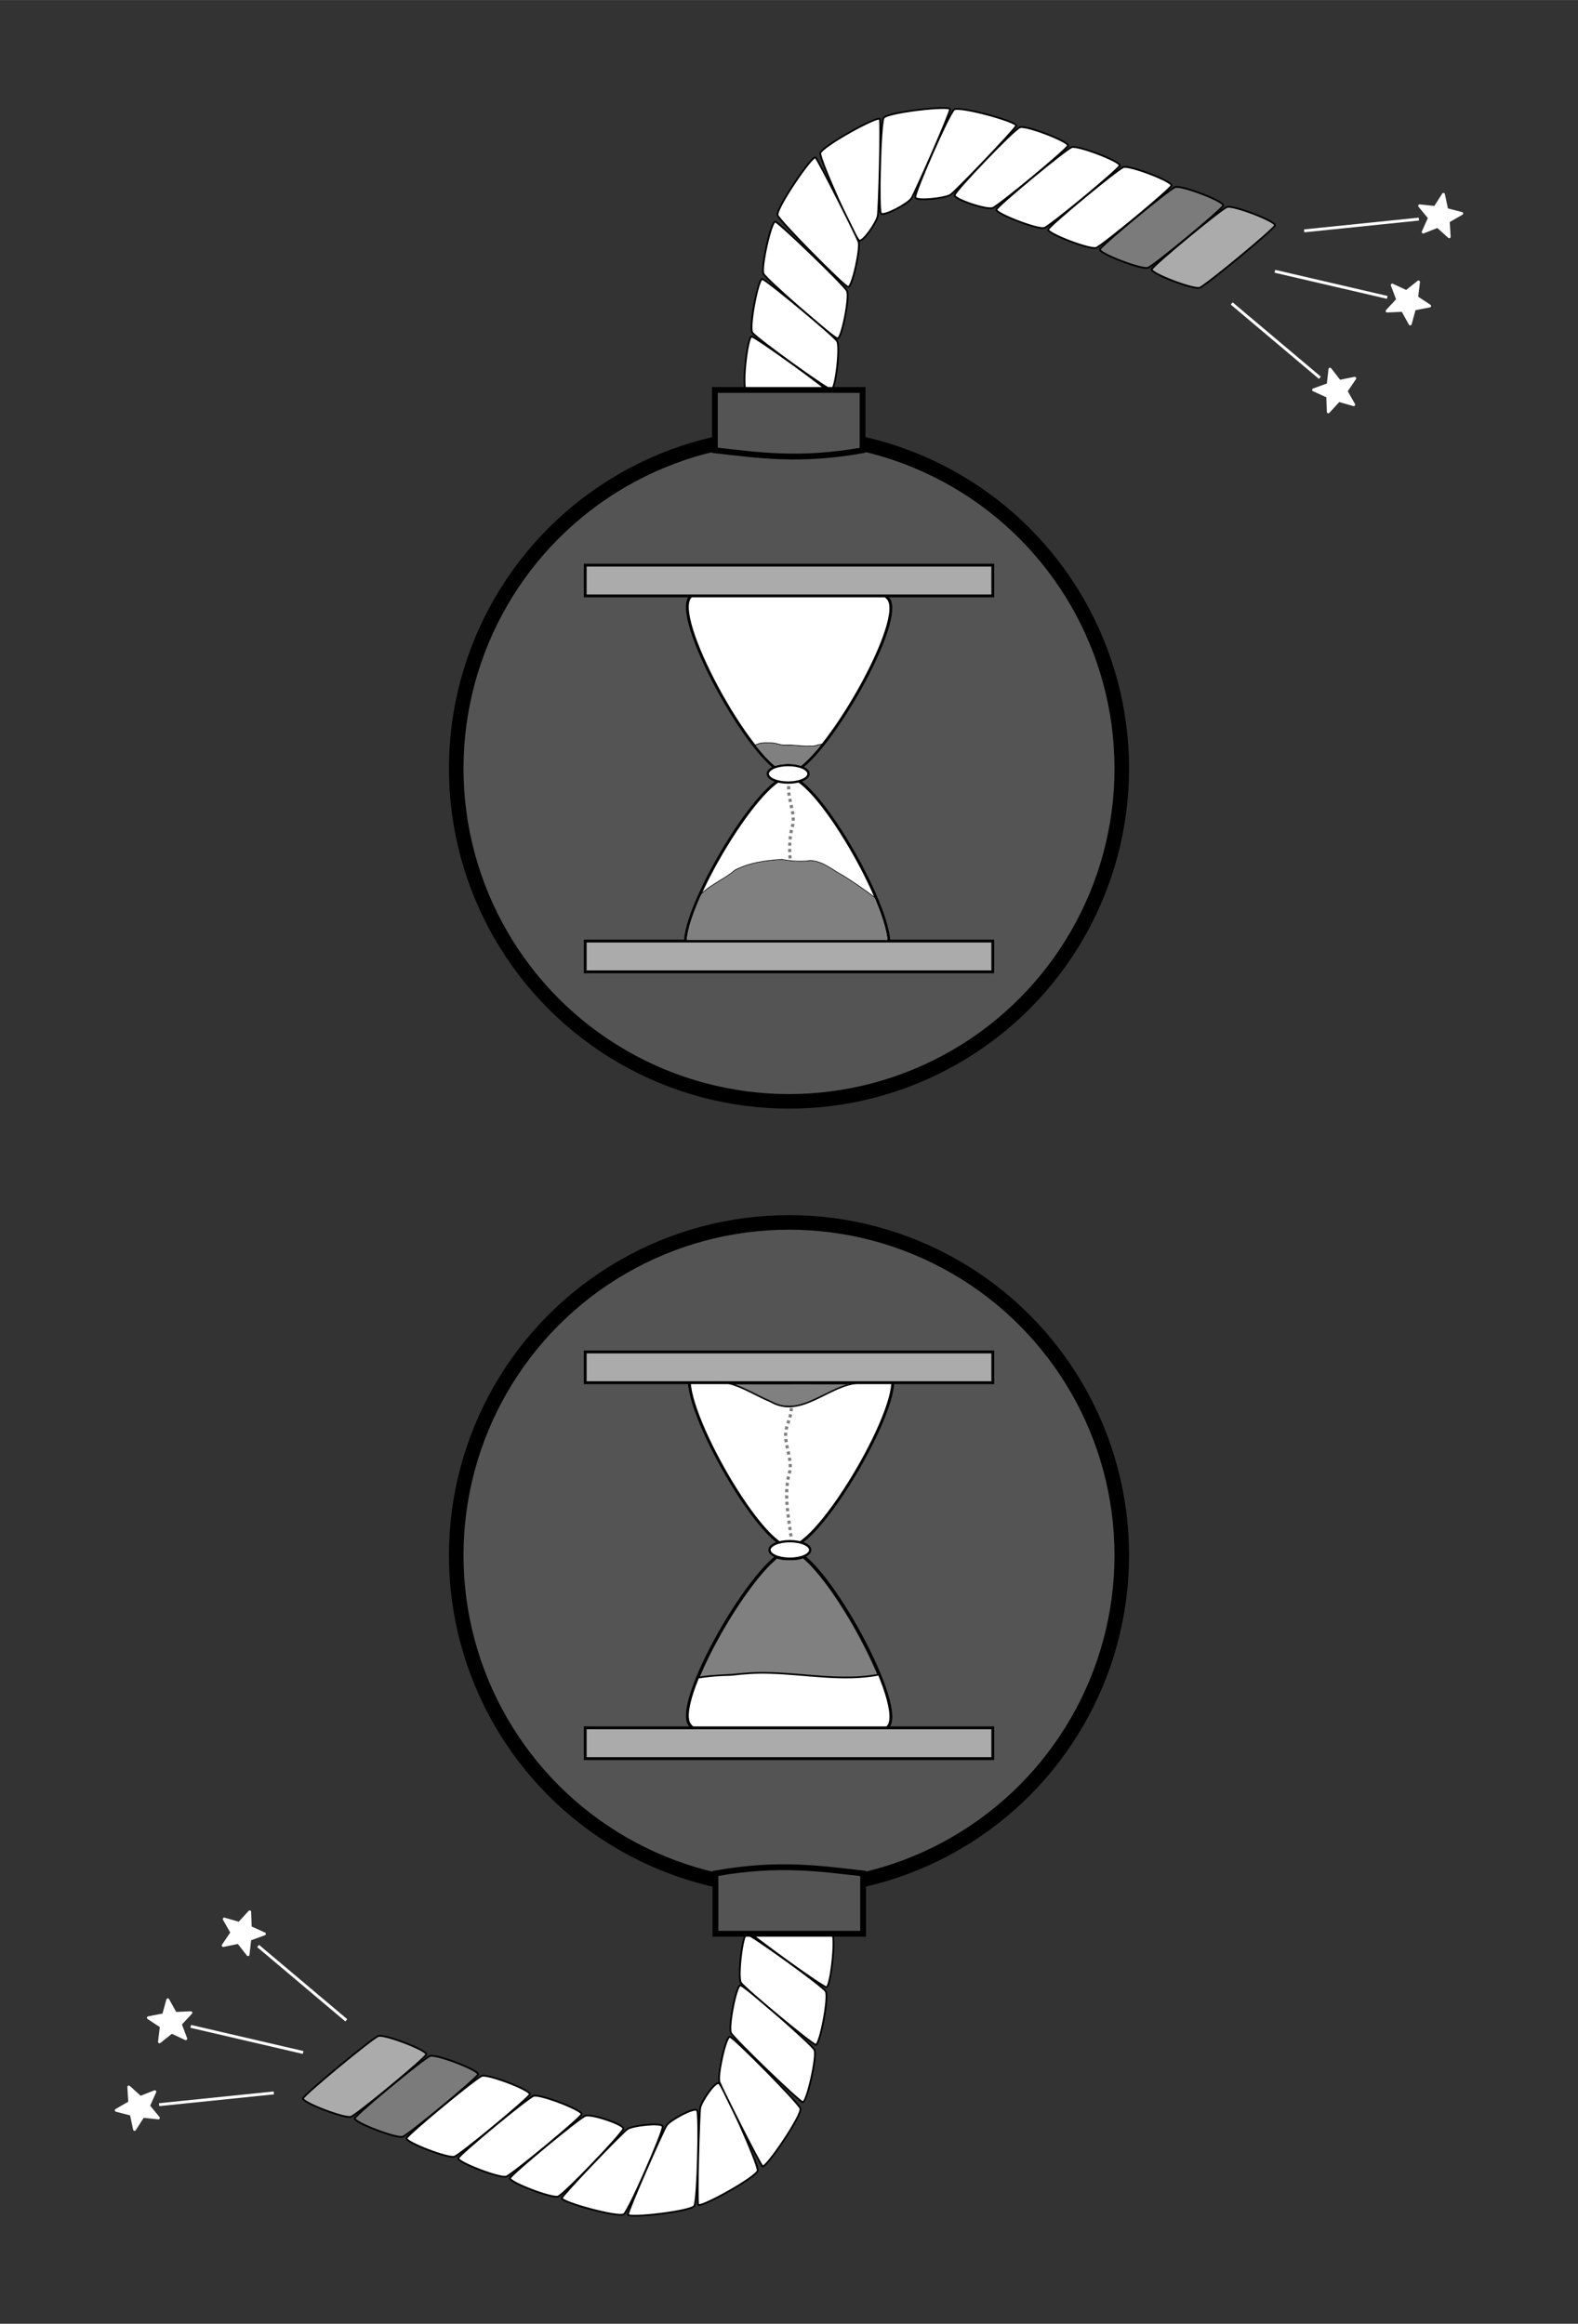 <?xml version="1.0" encoding="UTF-8" standalone="no"?>
<!-- Created with Inkscape (http://www.inkscape.org/) -->

<svg
   xmlns:dc="http://purl.org/dc/elements/1.1/"
   xmlns:cc="http://creativecommons.org/ns#"
   xmlns:rdf="http://www.w3.org/1999/02/22-rdf-syntax-ns#"
   xmlns:svg="http://www.w3.org/2000/svg"
   xmlns="http://www.w3.org/2000/svg"
   xmlns:sodipodi="http://sodipodi.sourceforge.net/DTD/sodipodi-0.dtd"
   xmlns:inkscape="http://www.inkscape.org/namespaces/inkscape"
   sodipodi:docname="until_past-future.svg"
   inkscape:version="0.92.4 (5da689c313, 2019-01-14)"
   version="1.1"
   id="svg2"
   viewBox="0 0 720 1060"
   height="11.778in"
   width="8in"
   inkscape:export-filename="C:\Users\Giltwist\Dropbox\Tarot\Minors\export\until-past_future.png"
   inkscape:export-xdpi="300"
   inkscape:export-ydpi="300">
  <rect x="0" y="0" width="720" height="1060" fill="#333333" stroke="none"/>
  <sodipodi:namedview
     inkscape:window-maximized="1"
     inkscape:window-y="-8"
     inkscape:window-x="-8"
     inkscape:window-height="1377"
     inkscape:window-width="2560"
     units="in"
     showgrid="false"
     inkscape:current-layer="layer1"
     inkscape:document-units="px"
     inkscape:cy="542.40001"
     inkscape:cx="32.212154"
     inkscape:zoom="0.98994949"
     inkscape:pageshadow="2"
     inkscape:pageopacity="0"
     borderopacity="1.0"
     bordercolor="#666666"
     pagecolor="#000000"
     id="base"
     showguides="true"
     inkscape:guide-bbox="true">
    <sodipodi:guide
       position="359.109,747.008"
       orientation="1,0"
       id="guide4140"
       inkscape:locked="false" />
    <sodipodi:guide
       position="-77.782,526.289"
       orientation="0,1"
       id="guide4149"
       inkscape:locked="false" />
  </sodipodi:namedview>
  <defs
     id="defs4">
    <inkscape:path-effect
       effect="powerstroke"
       id="path-effect4186"
       is_visible="true"
       offset_points="0,0.5"
       sort_points="true"
       interpolator_type="CubicBezierJohan"
       interpolator_beta="0.2"
       start_linecap_type="zerowidth"
       linejoin_type="round"
       miter_limit="4"
       end_linecap_type="zerowidth"
       cusp_linecap_type="round" />
  </defs>
  <g
     inkscape:label="Layer 1"
     inkscape:groupmode="layer"
     id="layer1"
     transform="translate(0,7.638)">
    <circle
       style="opacity:1;fill:#808080;fill-opacity:1;fill-rule:evenodd;stroke:#000000;stroke-width:4.688;stroke-linecap:butt;stroke-linejoin:miter;stroke-miterlimit:4;stroke-dasharray:none;stroke-dashoffset:0;stroke-opacity:1;paint-order:markers stroke fill"
       id="path3015"
       cx="360"
       cy="527.367"
       r="0" />
    <circle
       style="opacity:1;fill:#545454;fill-opacity:1;fill-rule:evenodd;stroke:#000000;stroke-width:6.643;stroke-linecap:butt;stroke-linejoin:miter;stroke-miterlimit:4;stroke-dasharray:none;stroke-dashoffset:0;stroke-opacity:1;paint-order:markers stroke fill"
       id="path3047-2"
       cx="-360"
       cy="-701.811"
       r="151.837"
       transform="scale(-1)" />
    <path
       inkscape:connector-curvature="0"
       style="opacity:1;fill:#ababab;fill-opacity:1;fill-rule:nonzero;stroke:#000000;stroke-width:0.801;stroke-linecap:square;stroke-linejoin:miter;stroke-miterlimit:4;stroke-dasharray:none;stroke-dashoffset:0;stroke-opacity:1;paint-order:markers fill stroke"
       d="m 138.26,949.536 c -0.617,1.823 19.104,9.397 21.888,8.406 2.784,-0.991 33.738,-26.598 34.355,-28.421 0.617,-1.823 -19.104,-9.397 -21.888,-8.406 -2.784,0.991 -33.738,26.598 -34.355,28.421 0,0 0,0 0,0"
       id="path1019-2" />
    <path
       inkscape:connector-curvature="0"
       style="opacity:1;fill:#808080;fill-opacity:0.941;fill-rule:nonzero;stroke:#000000;stroke-width:0.801;stroke-linecap:square;stroke-linejoin:miter;stroke-miterlimit:4;stroke-dasharray:none;stroke-dashoffset:0;stroke-opacity:1;paint-order:markers fill stroke"
       d="m 161.879,958.633 c -0.617,1.823 19.104,9.397 21.888,8.406 2.784,-0.991 33.738,-26.598 34.355,-28.421 0.617,-1.823 -19.104,-9.397 -21.888,-8.406 -2.784,0.991 -33.738,26.598 -34.355,28.421 0,0 0,0 0,0"
       id="path1017-8" />
    <path
       inkscape:connector-curvature="0"
       style="opacity:1;fill:#ffffff;fill-opacity:1;fill-rule:nonzero;stroke:#000000;stroke-width:0.801;stroke-linecap:square;stroke-linejoin:miter;stroke-miterlimit:4;stroke-dasharray:none;stroke-dashoffset:0;stroke-opacity:1;paint-order:markers fill stroke"
       d="m 185.498,967.729 c -0.617,1.823 19.104,9.397 21.888,8.406 2.784,-0.991 33.738,-26.598 34.355,-28.421 0.617,-1.823 -19.104,-9.397 -21.888,-8.406 -2.784,0.991 -33.738,26.598 -34.355,28.421 0,0 0,0 0,0"
       id="path1015-5" />
    <path
       inkscape:connector-curvature="0"
       style="opacity:1;fill:#ffffff;fill-opacity:1;fill-rule:nonzero;stroke:#000000;stroke-width:0.801;stroke-linecap:square;stroke-linejoin:miter;stroke-miterlimit:4;stroke-dasharray:none;stroke-dashoffset:0;stroke-opacity:1;paint-order:markers fill stroke"
       d="m 209.116,976.826 c -0.617,1.823 19.104,9.397 21.888,8.406 2.784,-0.991 33.738,-26.598 34.355,-28.421 0.617,-1.823 -19.104,-9.397 -21.888,-8.406 -2.784,0.991 -33.738,26.598 -34.355,28.421 0,0 0,0 0,0"
       id="path1013-8" />
    <path
       inkscape:connector-curvature="0"
       style="opacity:1;fill:#ffffff;fill-opacity:1;fill-rule:nonzero;stroke:#000000;stroke-width:0.801;stroke-linecap:square;stroke-linejoin:miter;stroke-miterlimit:4;stroke-dasharray:none;stroke-dashoffset:0;stroke-opacity:1;paint-order:markers fill stroke"
       d="m 232.735,985.923 c -0.617,1.823 19.104,9.397 21.888,8.406 2.784,-0.991 29.675,-29.062 29.8,-30.982 0.125,-1.92 -14.549,-6.835 -17.333,-5.845 -2.784,0.991 -33.738,26.598 -34.355,28.421 0,0 0,0 0,0"
       id="path1011-8" />
    <path
       inkscape:connector-curvature="0"
       style="opacity:1;fill:#ffffff;fill-opacity:1;fill-rule:nonzero;stroke:#000000;stroke-width:0.801;stroke-linecap:square;stroke-linejoin:miter;stroke-miterlimit:4;stroke-dasharray:none;stroke-dashoffset:0;stroke-opacity:1;paint-order:markers fill stroke"
       d="m 256.354,995.019 c -0.617,1.823 25.954,9.161 28.306,7.372 2.352,-1.788 18.291,-38.237 17.709,-40.072 -0.581,-1.834 -13.663,-0.43 -16.096,1.246 -2.433,1.677 -29.302,29.63 -29.92,31.453 0,0 0,0 0,0"
       id="path1009-5" />
    <path
       inkscape:connector-curvature="0"
       style="opacity:1;fill:#ffffff;fill-opacity:1;fill-rule:nonzero;stroke:#000000;stroke-width:0.801;stroke-linecap:square;stroke-linejoin:miter;stroke-miterlimit:4;stroke-dasharray:none;stroke-dashoffset:0;stroke-opacity:1;paint-order:markers fill stroke"
       d="m 286.519,1002.524 c -0.035,1.924 28.74,-1.389 30.279,-3.911 1.539,-2.522 2.494,-42.181 1.236,-43.637 -1.258,-1.456 -12.204,4.43 -13.861,6.876 -1.657,2.446 -17.619,38.748 -17.654,40.672 0,0 0,0 0,0"
       id="path1007-2" />
    <path
       inkscape:connector-curvature="0"
       style="opacity:1;fill:#ffffff;fill-opacity:1;fill-rule:nonzero;stroke:#000000;stroke-width:0.801;stroke-linecap:square;stroke-linejoin:miter;stroke-miterlimit:4;stroke-dasharray:none;stroke-dashoffset:0;stroke-opacity:1;paint-order:markers fill stroke"
       d="m 318.577,998.059 c 0.668,1.805 26.73,-12.629 27.125,-15.557 0.396,-2.928 -15.958,-39.148 -17.745,-39.861 -1.787,-0.713 -7.893,8.292 -8.451,11.193 -0.558,2.901 -1.598,42.421 -0.93,44.225 0,0 0,0 0,0"
       id="path1005-3" />
    <path
       inkscape:connector-curvature="0"
       style="opacity:1;fill:#ffffff;fill-opacity:1;fill-rule:nonzero;stroke:#000000;stroke-width:0.801;stroke-linecap:square;stroke-linejoin:miter;stroke-miterlimit:4;stroke-dasharray:none;stroke-dashoffset:0;stroke-opacity:1;paint-order:markers fill stroke"
       d="m 347.913,980.516 c 1.414,1.305 18.306,-23.565 17.288,-26.339 -1.018,-2.773 -30.26,-32.317 -32.146,-32.703 -1.885,-0.386 -5.817,17.834 -4.798,20.607 1.018,2.773 18.242,37.128 19.656,38.434 0,0 0,0 0,0"
       id="path1003-8" />
    <path
       inkscape:connector-curvature="0"
       style="opacity:1;fill:#ffffff;fill-opacity:1;fill-rule:nonzero;stroke:#000000;stroke-width:0.801;stroke-linecap:square;stroke-linejoin:miter;stroke-miterlimit:4;stroke-dasharray:none;stroke-dashoffset:0;stroke-opacity:1;paint-order:markers fill stroke"
       d="m 366.239,951.261 c 1.863,0.482 6.705,-21.156 5.377,-23.795 -1.329,-2.639 -31.84,-29.24 -33.747,-29.498 -1.907,-0.258 -5.672,19.065 -4.344,21.705 1.329,2.639 30.851,31.107 32.714,31.589 0,0 0,0 0,0"
       id="path1001-6" />
    <path
       inkscape:connector-curvature="0"
       style="opacity:1;fill:#ffffff;fill-opacity:1;fill-rule:nonzero;stroke:#000000;stroke-width:0.801;stroke-linecap:square;stroke-linejoin:miter;stroke-miterlimit:4;stroke-dasharray:none;stroke-dashoffset:0;stroke-opacity:1;paint-order:markers fill stroke"
       d="m 372.175,925.087 c 1.896,0.329 6.158,-21.913 4.569,-24.404 -1.589,-2.491 -34.124,-25.956 -36.047,-26.036 -1.923,-0.08 -4.224,19.647 -2.635,22.138 1.589,2.491 32.218,27.973 34.114,28.302 0,0 0,0 0,0"
       id="path999-9" />
    <path
       inkscape:connector-curvature="0"
       style="opacity:1;fill:#ffffff;fill-opacity:1;fill-rule:nonzero;stroke:#000000;stroke-width:0.801;stroke-linecap:square;stroke-linejoin:miter;stroke-miterlimit:4;stroke-dasharray:none;stroke-dashoffset:0;stroke-opacity:1;paint-order:markers fill stroke"
       d="m 377.028,898.841 c 1.915,0.193 4.423,-22.046 2.689,-24.439 -1.733,-2.393 -35.642,-24.13 -37.566,-24.121 -1.924,0.008 -3.013,20.117 -1.279,22.51 1.733,2.393 34.241,25.857 36.156,26.05 0,0 0,0 0,0"
       id="path997-7" />
    <g
       id="g1129-3"
       transform="matrix(1.417,0,0,-1.417,-147.473,1159.404)"
       style="stroke:#ffffff;stroke-opacity:1">
      <path
         inkscape:connector-curvature="0"
         id="path1123-3"
         d="m 192.245,149.854 -36.934,-3.788"
         style="fill:none;stroke:#ffffff;stroke-width:0.938px;stroke-linecap:butt;stroke-linejoin:miter;stroke-opacity:1" />
      <path
         inkscape:transform-center-y="0.46021218"
         inkscape:transform-center-x="4.7259348"
         transform="rotate(31.694,149.439,151.71)"
         d="m 146.15,153.785 -2.365,-4.411 -5.002,0.153 3.464,-3.612 -1.691,-4.71 4.506,2.178 3.957,-3.064 -0.679,4.958 4.137,2.816 -4.925,0.886 z"
         inkscape:randomized="0"
         inkscape:rounded="0"
         inkscape:flatsided="false"
         sodipodi:arg2="2.0948432"
         sodipodi:arg1="1.4665247"
         sodipodi:r2="3.2202094"
         sodipodi:r1="7.2379727"
         sodipodi:cy="146.58655"
         sodipodi:cx="145.39619"
         sodipodi:sides="5"
         id="path1125-1"
         style="opacity:1;fill:#ffffff;fill-opacity:1;fill-rule:nonzero;stroke:#ffffff;stroke-width:0.938;stroke-linecap:round;stroke-linejoin:round;stroke-miterlimit:4;stroke-dasharray:none;stroke-dashoffset:0;stroke-opacity:1;paint-order:stroke markers fill"
         sodipodi:type="star" />
    </g>
    <g
       transform="matrix(1.341,0.46,0.46,-1.341,-188.426,1041.145)"
       id="g1129-7-7"
       style="stroke:#ffffff;stroke-opacity:1">
      <path
         inkscape:connector-curvature="0"
         id="path1123-4-3"
         d="m 192.245,149.854 -36.934,-3.788"
         style="fill:none;stroke:#ffffff;stroke-width:0.938px;stroke-linecap:butt;stroke-linejoin:miter;stroke-opacity:1" />
      <path
         inkscape:transform-center-y="0.46021218"
         inkscape:transform-center-x="4.7259348"
         transform="rotate(31.694,149.439,151.71)"
         d="m 146.15,153.785 -2.365,-4.411 -5.002,0.153 3.464,-3.612 -1.691,-4.71 4.506,2.178 3.957,-3.064 -0.679,4.958 4.137,2.816 -4.925,0.886 z"
         inkscape:randomized="0"
         inkscape:rounded="0"
         inkscape:flatsided="false"
         sodipodi:arg2="2.0948432"
         sodipodi:arg1="1.4665247"
         sodipodi:r2="3.2202094"
         sodipodi:r1="7.2379727"
         sodipodi:cy="146.58655"
         sodipodi:cx="145.39619"
         sodipodi:sides="5"
         id="path1125-3-0"
         style="opacity:1;fill:#ffffff;fill-opacity:1;fill-rule:nonzero;stroke:#ffffff;stroke-width:0.938;stroke-linecap:round;stroke-linejoin:round;stroke-miterlimit:4;stroke-dasharray:none;stroke-dashoffset:0;stroke-opacity:1;paint-order:stroke markers fill"
         sodipodi:type="star" />
    </g>
    <g
       transform="matrix(0.985,1.019,1.019,-0.985,-184.062,865.649)"
       id="g1129-7-6-3"
       style="stroke:#ffffff;stroke-opacity:1">
      <path
         inkscape:connector-curvature="0"
         id="path1123-4-0-9"
         d="m 192.245,149.854 -36.934,-3.788"
         style="fill:none;stroke:#ffffff;stroke-width:0.938px;stroke-linecap:butt;stroke-linejoin:miter;stroke-opacity:1" />
      <path
         inkscape:transform-center-y="0.46021218"
         inkscape:transform-center-x="4.7259348"
         transform="rotate(31.694,149.439,151.71)"
         d="m 146.15,153.785 -2.365,-4.411 -5.002,0.153 3.464,-3.612 -1.691,-4.71 4.506,2.178 3.957,-3.064 -0.679,4.958 4.137,2.816 -4.925,0.886 z"
         inkscape:randomized="0"
         inkscape:rounded="0"
         inkscape:flatsided="false"
         sodipodi:arg2="2.0948432"
         sodipodi:arg1="1.4665247"
         sodipodi:r2="3.2202094"
         sodipodi:r1="7.2379727"
         sodipodi:cy="146.58655"
         sodipodi:cx="145.39619"
         sodipodi:sides="5"
         id="path1125-3-9-8"
         style="opacity:1;fill:#ffffff;fill-opacity:1;fill-rule:nonzero;stroke:#ffffff;stroke-width:0.938;stroke-linecap:round;stroke-linejoin:round;stroke-miterlimit:4;stroke-dasharray:none;stroke-dashoffset:0;stroke-opacity:1;paint-order:stroke markers fill"
         sodipodi:type="star" />
    </g>
    <path
       style="opacity:1;fill:#545454;fill-opacity:1;fill-rule:nonzero;stroke:#000000;stroke-width:2.657;stroke-linecap:square;stroke-linejoin:miter;stroke-miterlimit:4;stroke-dasharray:none;stroke-dashoffset:0;stroke-opacity:1;paint-order:markers fill stroke"
       d="m 326.438,874.481 h 67.378 v -27.521 c -19.713,-2.185 -38.457,-5.142 -67.378,0 z"
       id="rect2235-3"
       inkscape:connector-curvature="0"
       sodipodi:nodetypes="ccccc" />
    <circle
       style="opacity:1;fill:#545454;fill-opacity:1;fill-rule:evenodd;stroke:#000000;stroke-width:6.643;stroke-linecap:butt;stroke-linejoin:miter;stroke-miterlimit:4;stroke-dasharray:none;stroke-dashoffset:0;stroke-opacity:1;paint-order:markers stroke fill"
       id="path3047"
       cx="360"
       cy="342.914"
       r="151.837" />
    <path
       inkscape:connector-curvature="0"
       style="opacity:1;fill:#ababab;fill-opacity:1;fill-rule:nonzero;stroke:#000000;stroke-width:0.801;stroke-linecap:square;stroke-linejoin:miter;stroke-miterlimit:4;stroke-dasharray:none;stroke-dashoffset:0;stroke-opacity:1;paint-order:markers fill stroke"
       d="m 581.74,95.188 c 0.617,-1.823 -19.104,-9.397 -21.888,-8.406 -2.784,0.991 -33.738,26.598 -34.355,28.421 -0.617,1.823 19.104,9.397 21.888,8.406 2.784,-0.991 33.738,-26.598 34.355,-28.421 0,0 0,0 0,0"
       id="path1019" />
    <path
       inkscape:connector-curvature="0"
       style="opacity:1;fill:#808080;fill-opacity:0.941;fill-rule:nonzero;stroke:#000000;stroke-width:0.801;stroke-linecap:square;stroke-linejoin:miter;stroke-miterlimit:4;stroke-dasharray:none;stroke-dashoffset:0;stroke-opacity:1;paint-order:markers fill stroke"
       d="m 558.121,86.092 c 0.617,-1.823 -19.104,-9.397 -21.888,-8.406 -2.784,0.991 -33.738,26.598 -34.355,28.421 -0.617,1.823 19.104,9.397 21.888,8.406 2.784,-0.991 33.738,-26.598 34.355,-28.421 0,0 0,0 0,0"
       id="path1017" />
    <path
       inkscape:connector-curvature="0"
       style="opacity:1;fill:#ffffff;fill-opacity:1;fill-rule:nonzero;stroke:#000000;stroke-width:0.801;stroke-linecap:square;stroke-linejoin:miter;stroke-miterlimit:4;stroke-dasharray:none;stroke-dashoffset:0;stroke-opacity:1;paint-order:markers fill stroke"
       d="m 534.502,76.995 c 0.617,-1.823 -19.104,-9.397 -21.888,-8.406 -2.784,0.991 -33.738,26.598 -34.355,28.421 -0.617,1.823 19.104,9.397 21.888,8.406 2.784,-0.991 33.738,-26.598 34.355,-28.421 0,0 0,0 0,0"
       id="path1015" />
    <path
       inkscape:connector-curvature="0"
       style="opacity:1;fill:#ffffff;fill-opacity:1;fill-rule:nonzero;stroke:#000000;stroke-width:0.801;stroke-linecap:square;stroke-linejoin:miter;stroke-miterlimit:4;stroke-dasharray:none;stroke-dashoffset:0;stroke-opacity:1;paint-order:markers fill stroke"
       d="m 510.884,67.898 c 0.617,-1.823 -19.104,-9.397 -21.888,-8.406 -2.784,0.991 -33.738,26.598 -34.355,28.421 -0.617,1.823 19.104,9.397 21.888,8.406 2.784,-0.991 33.738,-26.598 34.355,-28.421 0,0 0,0 0,0"
       id="path1013" />
    <path
       inkscape:connector-curvature="0"
       style="opacity:1;fill:#ffffff;fill-opacity:1;fill-rule:nonzero;stroke:#000000;stroke-width:0.801;stroke-linecap:square;stroke-linejoin:miter;stroke-miterlimit:4;stroke-dasharray:none;stroke-dashoffset:0;stroke-opacity:1;paint-order:markers fill stroke"
       d="m 487.265,58.802 c 0.617,-1.823 -19.104,-9.397 -21.888,-8.406 -2.784,0.991 -29.675,29.062 -29.8,30.982 -0.125,1.92 14.549,6.835 17.333,5.845 2.784,-0.991 33.738,-26.598 34.355,-28.421 0,0 0,0 0,0"
       id="path1011" />
    <path
       inkscape:connector-curvature="0"
       style="opacity:1;fill:#ffffff;fill-opacity:1;fill-rule:nonzero;stroke:#000000;stroke-width:0.801;stroke-linecap:square;stroke-linejoin:miter;stroke-miterlimit:4;stroke-dasharray:none;stroke-dashoffset:0;stroke-opacity:1;paint-order:markers fill stroke"
       d="m 463.646,49.705 c 0.617,-1.823 -25.954,-9.161 -28.306,-7.372 -2.352,1.788 -18.291,38.237 -17.709,40.072 0.581,1.834 13.663,0.43 16.096,-1.246 2.433,-1.677 29.302,-29.63 29.92,-31.453 0,0 0,0 0,0"
       id="path1009" />
    <path
       inkscape:connector-curvature="0"
       style="opacity:1;fill:#ffffff;fill-opacity:1;fill-rule:nonzero;stroke:#000000;stroke-width:0.801;stroke-linecap:square;stroke-linejoin:miter;stroke-miterlimit:4;stroke-dasharray:none;stroke-dashoffset:0;stroke-opacity:1;paint-order:markers fill stroke"
       d="m 433.481,42.201 c 0.035,-1.924 -28.74,1.389 -30.279,3.911 -1.539,2.522 -2.494,42.181 -1.236,43.637 1.258,1.456 12.204,-4.43 13.861,-6.876 1.657,-2.446 17.619,-38.748 17.654,-40.672 0,0 0,0 0,0"
       id="path1007" />
    <path
       inkscape:connector-curvature="0"
       style="opacity:1;fill:#ffffff;fill-opacity:1;fill-rule:nonzero;stroke:#000000;stroke-width:0.801;stroke-linecap:square;stroke-linejoin:miter;stroke-miterlimit:4;stroke-dasharray:none;stroke-dashoffset:0;stroke-opacity:1;paint-order:markers fill stroke"
       d="m 401.423,46.665 c -0.668,-1.805 -26.73,12.629 -27.125,15.557 -0.396,2.928 15.958,39.148 17.745,39.861 1.787,0.713 7.893,-8.292 8.451,-11.193 0.558,-2.901 1.598,-42.421 0.93,-44.225 0,0 0,0 0,0"
       id="path1005" />
    <path
       inkscape:connector-curvature="0"
       style="opacity:1;fill:#ffffff;fill-opacity:1;fill-rule:nonzero;stroke:#000000;stroke-width:0.801;stroke-linecap:square;stroke-linejoin:miter;stroke-miterlimit:4;stroke-dasharray:none;stroke-dashoffset:0;stroke-opacity:1;paint-order:markers fill stroke"
       d="m 372.087,64.208 c -1.414,-1.305 -18.306,23.565 -17.288,26.339 1.018,2.773 30.26,32.317 32.146,32.702 1.885,0.386 5.817,-17.834 4.798,-20.607 -1.018,-2.773 -18.242,-37.128 -19.656,-38.434 0,0 0,0 0,0"
       id="path1003" />
    <path
       inkscape:connector-curvature="0"
       style="opacity:1;fill:#ffffff;fill-opacity:1;fill-rule:nonzero;stroke:#000000;stroke-width:0.801;stroke-linecap:square;stroke-linejoin:miter;stroke-miterlimit:4;stroke-dasharray:none;stroke-dashoffset:0;stroke-opacity:1;paint-order:markers fill stroke"
       d="m 353.761,93.464 c -1.863,-0.482 -6.705,21.156 -5.377,23.795 1.329,2.639 31.84,29.24 33.747,29.498 1.907,0.258 5.672,-19.065 4.344,-21.705 -1.329,-2.639 -30.851,-31.107 -32.714,-31.589 0,0 0,0 0,0"
       id="path1001" />
    <path
       inkscape:connector-curvature="0"
       style="opacity:1;fill:#ffffff;fill-opacity:1;fill-rule:nonzero;stroke:#000000;stroke-width:0.801;stroke-linecap:square;stroke-linejoin:miter;stroke-miterlimit:4;stroke-dasharray:none;stroke-dashoffset:0;stroke-opacity:1;paint-order:markers fill stroke"
       d="m 347.825,119.637 c -1.896,-0.329 -6.158,21.913 -4.569,24.404 1.589,2.491 34.124,25.956 36.047,26.036 1.923,0.08 4.224,-19.647 2.635,-22.138 -1.589,-2.491 -32.218,-27.973 -34.114,-28.302 0,0 0,0 0,0"
       id="path999" />
    <path
       inkscape:connector-curvature="0"
       style="opacity:1;fill:#ffffff;fill-opacity:1;fill-rule:nonzero;stroke:#000000;stroke-width:0.801;stroke-linecap:square;stroke-linejoin:miter;stroke-miterlimit:4;stroke-dasharray:none;stroke-dashoffset:0;stroke-opacity:1;paint-order:markers fill stroke"
       d="m 342.972,145.883 c -1.915,-0.193 -4.423,22.046 -2.689,24.439 1.733,2.393 35.642,24.13 37.566,24.121 1.924,-0.008 3.013,-20.117 1.279,-22.51 -1.733,-2.393 -34.241,-25.857 -36.156,-26.05 0,0 0,0 0,0"
       id="path997" />
    <g
       id="g1129"
       transform="matrix(-1.417,0,0,1.417,867.473,-114.68)"
       style="stroke:#ffffff;stroke-opacity:1">
      <path
         inkscape:connector-curvature="0"
         id="path1123"
         d="m 192.245,149.854 -36.934,-3.788"
         style="fill:none;stroke:#ffffff;stroke-width:0.938px;stroke-linecap:butt;stroke-linejoin:miter;stroke-opacity:1" />
      <path
         inkscape:transform-center-y="0.46021218"
         inkscape:transform-center-x="4.7259348"
         transform="rotate(31.694,149.439,151.71)"
         d="m 146.15,153.785 -2.365,-4.411 -5.002,0.153 3.464,-3.612 -1.691,-4.71 4.506,2.178 3.957,-3.064 -0.679,4.958 4.137,2.816 -4.925,0.886 z"
         inkscape:randomized="0"
         inkscape:rounded="0"
         inkscape:flatsided="false"
         sodipodi:arg2="2.0948432"
         sodipodi:arg1="1.4665247"
         sodipodi:r2="3.2202094"
         sodipodi:r1="7.2379727"
         sodipodi:cy="146.58655"
         sodipodi:cx="145.39619"
         sodipodi:sides="5"
         id="path1125"
         style="opacity:1;fill:#ffffff;fill-opacity:1;fill-rule:nonzero;stroke:#ffffff;stroke-width:0.938;stroke-linecap:round;stroke-linejoin:round;stroke-miterlimit:4;stroke-dasharray:none;stroke-dashoffset:0;stroke-opacity:1;paint-order:stroke markers fill"
         sodipodi:type="star" />
    </g>
    <g
       transform="matrix(-1.341,-0.46,-0.46,1.341,908.426,3.579)"
       id="g1129-7"
       style="stroke:#ffffff;stroke-opacity:1">
      <path
         inkscape:connector-curvature="0"
         id="path1123-4"
         d="m 192.245,149.854 -36.934,-3.788"
         style="fill:none;stroke:#ffffff;stroke-width:0.938px;stroke-linecap:butt;stroke-linejoin:miter;stroke-opacity:1" />
      <path
         inkscape:transform-center-y="0.46021218"
         inkscape:transform-center-x="4.7259348"
         transform="rotate(31.694,149.439,151.71)"
         d="m 146.15,153.785 -2.365,-4.411 -5.002,0.153 3.464,-3.612 -1.691,-4.71 4.506,2.178 3.957,-3.064 -0.679,4.958 4.137,2.816 -4.925,0.886 z"
         inkscape:randomized="0"
         inkscape:rounded="0"
         inkscape:flatsided="false"
         sodipodi:arg2="2.0948432"
         sodipodi:arg1="1.4665247"
         sodipodi:r2="3.2202094"
         sodipodi:r1="7.2379727"
         sodipodi:cy="146.58655"
         sodipodi:cx="145.39619"
         sodipodi:sides="5"
         id="path1125-3"
         style="opacity:1;fill:#ffffff;fill-opacity:1;fill-rule:nonzero;stroke:#ffffff;stroke-width:0.938;stroke-linecap:round;stroke-linejoin:round;stroke-miterlimit:4;stroke-dasharray:none;stroke-dashoffset:0;stroke-opacity:1;paint-order:stroke markers fill"
         sodipodi:type="star" />
    </g>
    <g
       transform="matrix(-0.985,-1.019,-1.019,0.985,904.062,179.075)"
       id="g1129-7-6"
       style="stroke:#ffffff;stroke-opacity:1">
      <path
         inkscape:connector-curvature="0"
         id="path1123-4-0"
         d="m 192.245,149.854 -36.934,-3.788"
         style="fill:none;stroke:#ffffff;stroke-width:0.938px;stroke-linecap:butt;stroke-linejoin:miter;stroke-opacity:1" />
      <path
         inkscape:transform-center-y="0.46021218"
         inkscape:transform-center-x="4.7259348"
         transform="rotate(31.694,149.439,151.71)"
         d="m 146.15,153.785 -2.365,-4.411 -5.002,0.153 3.464,-3.612 -1.691,-4.71 4.506,2.178 3.957,-3.064 -0.679,4.958 4.137,2.816 -4.925,0.886 z"
         inkscape:randomized="0"
         inkscape:rounded="0"
         inkscape:flatsided="false"
         sodipodi:arg2="2.0948432"
         sodipodi:arg1="1.4665247"
         sodipodi:r2="3.2202094"
         sodipodi:r1="7.2379727"
         sodipodi:cy="146.58655"
         sodipodi:cx="145.39619"
         sodipodi:sides="5"
         id="path1125-3-9"
         style="opacity:1;fill:#ffffff;fill-opacity:1;fill-rule:nonzero;stroke:#ffffff;stroke-width:0.938;stroke-linecap:round;stroke-linejoin:round;stroke-miterlimit:4;stroke-dasharray:none;stroke-dashoffset:0;stroke-opacity:1;paint-order:stroke markers fill"
         sodipodi:type="star" />
    </g>
    <path
       style="opacity:1;fill:#545454;fill-opacity:1;fill-rule:nonzero;stroke:#000000;stroke-width:2.657;stroke-linecap:square;stroke-linejoin:miter;stroke-miterlimit:4;stroke-dasharray:none;stroke-dashoffset:0;stroke-opacity:1;paint-order:markers fill stroke"
       d="m 393.562,170.244 h -67.378 v 27.521 c 19.713,2.185 38.457,5.142 67.378,0 z"
       id="rect2235"
       inkscape:connector-curvature="0"
       sodipodi:nodetypes="ccccc" />
    <path
       sodipodi:type="star"
       style="fill:#ffffff;fill-opacity:1;fill-rule:evenodd;stroke:#000000;stroke-width:3;stroke-linecap:round;stroke-linejoin:miter;stroke-miterlimit:4;stroke-dasharray:none;stroke-dashoffset:0;stroke-opacity:1"
       id="path4199"
       sodipodi:sides="3"
       sodipodi:cx="359.56781"
       sodipodi:cy="403.84427"
       sodipodi:r1="122.23263"
       sodipodi:r2="61.116314"
       sodipodi:arg1="1.5790606"
       sodipodi:arg2="2.6262582"
       inkscape:flatsided="true"
       inkscape:rounded="0.15"
       inkscape:randomized="0"
       d="M 358.558,526.073 C 326.802,525.81 238.115,369.225 254.22,341.855 c 16.105,-27.37 196.055,-25.883 211.706,1.75 15.651,27.633 -75.612,182.73 -107.368,182.468 z"
       inkscape:transform-center-x="-0.50507627"
       inkscape:transform-center-y="30.119705"
       inkscape:export-xdpi="300"
       inkscape:export-ydpi="300"
       transform="matrix(-0.431,0,0,-0.434,515.214,927.804)" />
    <rect
       style="fill:#ababab;fill-opacity:1;fill-rule:evenodd;stroke:#000000;stroke-width:1.298;stroke-linecap:round;stroke-linejoin:miter;stroke-miterlimit:4;stroke-dasharray:none;stroke-dashoffset:0;stroke-opacity:1"
       id="rect4182"
       width="185.97"
       height="14.034"
       x="-452.985"
       y="-794.57"
       inkscape:export-xdpi="300"
       inkscape:export-ydpi="300"
       transform="scale(-1)" />
    <path
       sodipodi:type="star"
       style="fill:#ffffff;fill-opacity:1;fill-rule:evenodd;stroke:#000000;stroke-width:3;stroke-linecap:round;stroke-linejoin:miter;stroke-miterlimit:4;stroke-dasharray:none;stroke-dashoffset:0;stroke-opacity:1"
       id="path4199-5"
       sodipodi:sides="3"
       sodipodi:cx="-358.43219"
       sodipodi:cy="-651.74951"
       sodipodi:r1="122.23263"
       sodipodi:r2="61.116314"
       sodipodi:arg1="1.5790606"
       sodipodi:arg2="2.6262582"
       inkscape:flatsided="true"
       inkscape:rounded="0.15"
       inkscape:randomized="0"
       d="m -359.442,-529.521 c -31.756,-0.262 -120.443,-156.847 -104.338,-184.218 16.105,-27.37 196.055,-25.883 211.706,1.75 15.651,27.633 -75.612,182.73 -107.368,182.468 z"
       inkscape:transform-center-x="0.50507366"
       inkscape:transform-center-y="-30.119692"
       transform="matrix(0.431,0,0,0.434,515.214,927.804)"
       inkscape:export-xdpi="300"
       inkscape:export-ydpi="300" />
    <rect
       style="fill:#ababab;fill-opacity:1;fill-rule:evenodd;stroke:#000000;stroke-width:1.298;stroke-linecap:round;stroke-linejoin:miter;stroke-miterlimit:4;stroke-dasharray:none;stroke-dashoffset:0;stroke-opacity:1"
       id="rect4182-3"
       width="185.97"
       height="14.034"
       x="-452.985"
       y="-623.086"
       inkscape:export-xdpi="300"
       inkscape:export-ydpi="300"
       transform="scale(-1)" />
    <path
       style="fill:none;fill-rule:evenodd;stroke:#000000;stroke-width:0.523px;stroke-linecap:butt;stroke-linejoin:miter;stroke-opacity:1"
       d="m 401.174,756.371 c -16.37,3.175 -33.23,-0.284 -49.759,-0.759 -5.964,-0.266 -11.926,0.23 -17.772,0.898 -5.012,0.101 -10.04,0.412 -14.911,1.231"
       id="path4227"
       inkscape:connector-curvature="0"
       inkscape:export-xdpi="300"
       inkscape:export-ydpi="300" />
    <path
       style="fill:none;fill-rule:evenodd;stroke:#000000;stroke-width:0.606px;stroke-linecap:butt;stroke-linejoin:miter;stroke-opacity:1"
       d="m 392.105,623.242 c -13.78,0.58 -26.45,16.59 -40.479,8.518 -7.592,-3.158 -14.858,-8.266 -22.898,-9.022"
       id="path4308"
       inkscape:connector-curvature="0"
       inkscape:export-xdpi="300"
       inkscape:export-ydpi="300" />
    <path
       style="fill:none;fill-rule:evenodd;stroke:#808080;stroke-width:1.447;stroke-linecap:butt;stroke-linejoin:miter;stroke-miterlimit:4;stroke-dasharray:1.447, 1.447;stroke-dashoffset:0;stroke-opacity:1"
       d="m 360.927,693.192 c -1.309,-9.828 -3.439,-20.043 -0.543,-29.795 1.167,-6.922 -3.656,-13.619 -1.264,-20.482 0.894,-3.061 2.347,-6.144 1.807,-9.421"
       id="path4327"
       inkscape:connector-curvature="0"
       inkscape:export-xdpi="300"
       inkscape:export-ydpi="300" />
    <ellipse
       style="fill:#ffffff;fill-opacity:1;fill-rule:evenodd;stroke:#000000;stroke-width:1.056;stroke-linecap:round;stroke-linejoin:miter;stroke-miterlimit:4;stroke-dasharray:none;stroke-dashoffset:0;stroke-opacity:1"
       id="path4154"
       cx="-360.385"
       cy="-699.381"
       rx="9.283"
       ry="3.998"
       inkscape:export-xdpi="300"
       inkscape:export-ydpi="300"
       transform="scale(-1)" />
    <path
       style="opacity:1;fill:#808080;fill-opacity:1;fill-rule:nonzero;stroke:#000000;stroke-width:0.41;stroke-linecap:round;stroke-linejoin:round;stroke-miterlimit:4;stroke-dasharray:none;stroke-dashoffset:0;stroke-opacity:1;paint-order:stroke markers fill"
       d="m 367.522,703.963 c 5.646,5.06 12.817,14.622 20.021,26.696 4.313,7.229 8.756,15.831 11.861,22.963 1.226,2.816 1.165,2.568 0.649,2.651 -5.513,0.888 -9.376,1.145 -15.912,1.058 -5.328,-0.071 -7.284,-0.189 -18.884,-1.143 -8.758,-0.721 -12.389,-0.915 -17.098,-0.916 -4.426,-8.2e-4 -6.865,0.14 -13.015,0.751 -1.095,0.109 -3.254,0.246 -4.798,0.305 -3.907,0.149 -8.43,0.561 -10.95,0.996 l -0.385,0.067 0.193,-0.451 c 2.582,-6.015 4.978,-10.915 8.26,-16.897 8.16,-14.871 18.055,-28.764 25.055,-35.176 2.117,-1.939 1.906,-1.802 2.491,-1.622 0.273,0.084 1.002,0.257 1.62,0.384 0.995,0.205 1.42,0.231 3.726,0.229 2.769,-0.002 3.559,-0.092 5.3,-0.6 l 0.812,-0.237 z"
       id="path831"
       inkscape:connector-curvature="0" />
    <path
       style="opacity:1;fill:#808080;fill-opacity:1;fill-rule:nonzero;stroke:#000000;stroke-width:0.205;stroke-linecap:round;stroke-linejoin:round;stroke-miterlimit:4;stroke-dasharray:none;stroke-dashoffset:0;stroke-opacity:1;paint-order:stroke markers fill"
       d="m 386.774,623.816 c -0.789,0.232 -2.771,0.931 -3.649,1.288 -1.839,0.746 -3.44,1.491 -7.094,3.301 -5.323,2.636 -7.684,3.643 -10.31,4.398 -2.149,0.618 -3.869,0.879 -5.793,0.878 -2.726,-10e-4 -5.096,-0.593 -7.528,-1.879 -0.337,-0.178 -0.945,-0.469 -1.353,-0.646 -1.46,-0.636 -2.678,-1.218 -5.92,-2.828 -5.371,-2.668 -7.101,-3.451 -9.544,-4.323 l -0.689,-0.246 26.03,0.002 c 17.814,0.002 25.973,0.019 25.851,0.055 z"
       id="path833"
       inkscape:connector-curvature="0" />
    <path
       sodipodi:type="star"
       style="fill:#ffffff;fill-opacity:1;fill-rule:evenodd;stroke:#000000;stroke-width:3;stroke-linecap:round;stroke-linejoin:miter;stroke-miterlimit:4;stroke-dasharray:none;stroke-dashoffset:0;stroke-opacity:1"
       id="path4199-8"
       sodipodi:sides="3"
       sodipodi:cx="-300.43219"
       sodipodi:cy="316.1813"
       sodipodi:r1="122.23263"
       sodipodi:r2="61.116314"
       sodipodi:arg1="1.5790606"
       sodipodi:arg2="2.6262582"
       inkscape:flatsided="true"
       inkscape:rounded="0.15"
       inkscape:randomized="0"
       d="m -301.442,438.41 c -31.756,-0.262 -120.443,-156.847 -104.338,-184.218 16.105,-27.37 196.055,-25.883 211.706,1.75 15.651,27.633 -75.612,182.73 -107.368,182.468 z"
       inkscape:transform-center-x="-0.50507627"
       inkscape:transform-center-y="30.119705"
       inkscape:export-xdpi="300"
       inkscape:export-ydpi="300"
       transform="matrix(0.431,0,0,0.434,489.345,154.981)" />
    <rect
       style="fill:#ababab;fill-opacity:1;fill-rule:evenodd;stroke:#000000;stroke-width:1.298;stroke-linecap:round;stroke-linejoin:miter;stroke-miterlimit:4;stroke-dasharray:none;stroke-dashoffset:0;stroke-opacity:1"
       id="rect4182-8"
       width="185.97"
       height="14.034"
       x="267.015"
       y="250.154"
       inkscape:export-xdpi="300"
       inkscape:export-ydpi="300" />
    <path
       sodipodi:type="star"
       style="fill:#ffffff;fill-opacity:1;fill-rule:evenodd;stroke:#000000;stroke-width:3;stroke-linecap:round;stroke-linejoin:miter;stroke-miterlimit:4;stroke-dasharray:none;stroke-dashoffset:0;stroke-opacity:1"
       id="path4199-5-0"
       sodipodi:sides="3"
       sodipodi:cx="301.56781"
       sodipodi:cy="-564.08655"
       sodipodi:r1="122.23263"
       sodipodi:r2="61.116314"
       sodipodi:arg1="1.5790606"
       sodipodi:arg2="2.6262582"
       inkscape:flatsided="true"
       inkscape:rounded="0.15"
       inkscape:randomized="0"
       d="m 300.558,-441.858 c -31.756,-0.262 -120.443,-156.847 -104.338,-184.218 16.105,-27.37 196.055,-25.883 211.706,1.75 15.651,27.633 -75.612,182.73 -107.368,182.468 z"
       inkscape:transform-center-x="0.50507366"
       inkscape:transform-center-y="-30.119692"
       transform="matrix(-0.431,0,0,-0.434,489.345,154.981)"
       inkscape:export-xdpi="300"
       inkscape:export-ydpi="300" />
    <rect
       style="fill:#ababab;fill-opacity:1;fill-rule:evenodd;stroke:#000000;stroke-width:1.298;stroke-linecap:round;stroke-linejoin:miter;stroke-miterlimit:4;stroke-dasharray:none;stroke-dashoffset:0;stroke-opacity:1"
       id="rect4182-3-6"
       width="185.97"
       height="14.034"
       x="267.015"
       y="421.638"
       inkscape:export-xdpi="300"
       inkscape:export-ydpi="300" />
    <path
       style="fill:none;fill-rule:evenodd;stroke:#808080;stroke-width:1.447;stroke-linecap:butt;stroke-linejoin:miter;stroke-miterlimit:4;stroke-dasharray:1.447, 1.447;stroke-dashoffset:0;stroke-opacity:1"
       d="m 362.3,398.291 c -1.309,-9.828 -3.439,-20.044 -0.543,-29.795 1.167,-6.922 -3.656,-13.619 -1.264,-20.482 0.894,-3.061 2.347,-6.144 1.807,-9.421"
       id="path4327-6"
       inkscape:connector-curvature="0"
       inkscape:export-xdpi="300"
       inkscape:export-ydpi="300" />
    <ellipse
       style="fill:#ffffff;fill-opacity:1;fill-rule:evenodd;stroke:#000000;stroke-width:1.056;stroke-linecap:round;stroke-linejoin:miter;stroke-miterlimit:4;stroke-dasharray:none;stroke-dashoffset:0;stroke-opacity:1"
       id="path4154-8"
       cx="359.615"
       cy="345.343"
       rx="9.283"
       ry="3.998"
       inkscape:export-xdpi="300"
       inkscape:export-ydpi="300" />
    <path
       style="fill:none;stroke:#000000;stroke-width:0.41px;stroke-linecap:butt;stroke-linejoin:miter;stroke-opacity:1"
       d="m 344.324,332.497 c 1.938,-1.24 4.327,-1.327 6.563,-1.257 1.858,-0.059 3.659,0.434 5.433,0.907 1.831,0.356 3.697,-0.015 5.539,0.211 2.598,0.214 5.2,0.457 7.811,0.347 1.314,0.098 2.534,-0.05 3.746,-0.54 0.531,-0.116 1.07,-0.189 1.605,-0.283"
       id="path920"
       inkscape:connector-curvature="0" />
    <path
       style="fill:none;stroke:#000000;stroke-width:0.406px;stroke-linecap:butt;stroke-linejoin:miter;stroke-opacity:1"
       d="m 318.06,402.396 c 4.442,-6.008 11.883,-8.347 17.367,-13.131 6.585,-3.383 14.05,-4.386 21.342,-4.819 4.317,0.795 8.751,1.109 13.105,0.494 5.631,0.33 10.008,4.368 14.801,6.886 5.264,3.25 10.326,6.821 15.249,10.571"
       id="path930-6"
       inkscape:connector-curvature="0" />
    <path
       style="opacity:1;fill:#808080;fill-opacity:1;fill-rule:nonzero;stroke:#808080;stroke-width:0.065;stroke-linecap:round;stroke-linejoin:round;stroke-miterlimit:4;stroke-dasharray:0.032, 0.032;stroke-dashoffset:0;stroke-opacity:1;paint-order:stroke markers fill"
       d="m 353.446,341.672 c -1.052,-0.889 -1.692,-1.475 -2.614,-2.393 -1.826,-1.818 -3.59,-3.811 -5.596,-6.321 -0.325,-0.407 -0.399,-0.509 -0.378,-0.524 0.014,-0.01 0.127,-0.068 0.251,-0.128 0.73,-0.355 1.568,-0.598 2.527,-0.732 0.89,-0.124 1.591,-0.151 3.176,-0.122 0.65,0.012 1.259,0.03 1.353,0.04 1.036,0.108 1.935,0.29 3.627,0.736 1.042,0.274 1.597,0.318 3.582,0.281 1.302,-0.024 1.69,-0.015 2.436,0.055 0.439,0.042 1.456,0.125 2.31,0.19 2.19,0.166 3.022,0.195 5.323,0.185 1.344,-0.006 1.65,-0.012 1.877,-0.037 0.7,-0.078 1.332,-0.224 1.932,-0.446 0.14,-0.052 0.339,-0.109 0.473,-0.135 0.342,-0.067 0.783,-0.14 0.803,-0.134 0.028,0.009 -1.063,1.335 -1.978,2.403 -1.91,2.23 -3.803,4.207 -5.51,5.756 -0.55,0.499 -1.52,1.323 -1.558,1.323 -0.01,0 -0.149,-0.041 -0.311,-0.091 -1.176,-0.366 -2.577,-0.611 -4.164,-0.728 -0.422,-0.031 -1.903,-0.043 -2.382,-0.019 -1.806,0.09 -3.489,0.379 -4.817,0.828 -0.134,0.045 -0.251,0.082 -0.262,0.082 -0.01,-7e-5 -0.055,-0.031 -0.1,-0.069 z"
       id="path955"
       inkscape:connector-curvature="0" />
    <path
       style="opacity:1;fill:#808080;fill-opacity:1;fill-rule:nonzero;stroke:#808080;stroke-width:0.258;stroke-linecap:round;stroke-linejoin:round;stroke-miterlimit:4;stroke-dasharray:0.129, 0.129;stroke-dashoffset:0;stroke-opacity:1;paint-order:stroke markers fill"
       d="m 313.456,420.7 c 0.375,-4.071 2.197,-10.045 5.249,-17.205 1.368,-3.21 1.258,-3.019 2.246,-3.895 1.935,-1.715 3.287,-2.657 7.608,-5.3 3.254,-1.991 4.829,-3.056 6.374,-4.311 0.778,-0.632 1.575,-1.048 3.463,-1.807 4.603,-1.85 10.054,-2.938 17.086,-3.411 1.229,-0.083 1.295,-0.08 2.422,0.106 3.72,0.613 7.689,0.777 10.751,0.445 1.316,-0.143 1.661,-0.139 2.645,0.032 1.536,0.266 3.003,0.786 4.843,1.719 1.217,0.616 1.915,1.026 4.638,2.721 1.072,0.667 2.443,1.496 3.048,1.841 3.216,1.835 9.059,5.792 13.904,9.414 l 1.242,0.929 0.551,1.339 c 2.967,7.206 4.795,13.228 5.224,17.203 l 0.049,0.454 h -45.684 -45.684 z"
       id="path959"
       inkscape:connector-curvature="0" />
  </g>
</svg>
